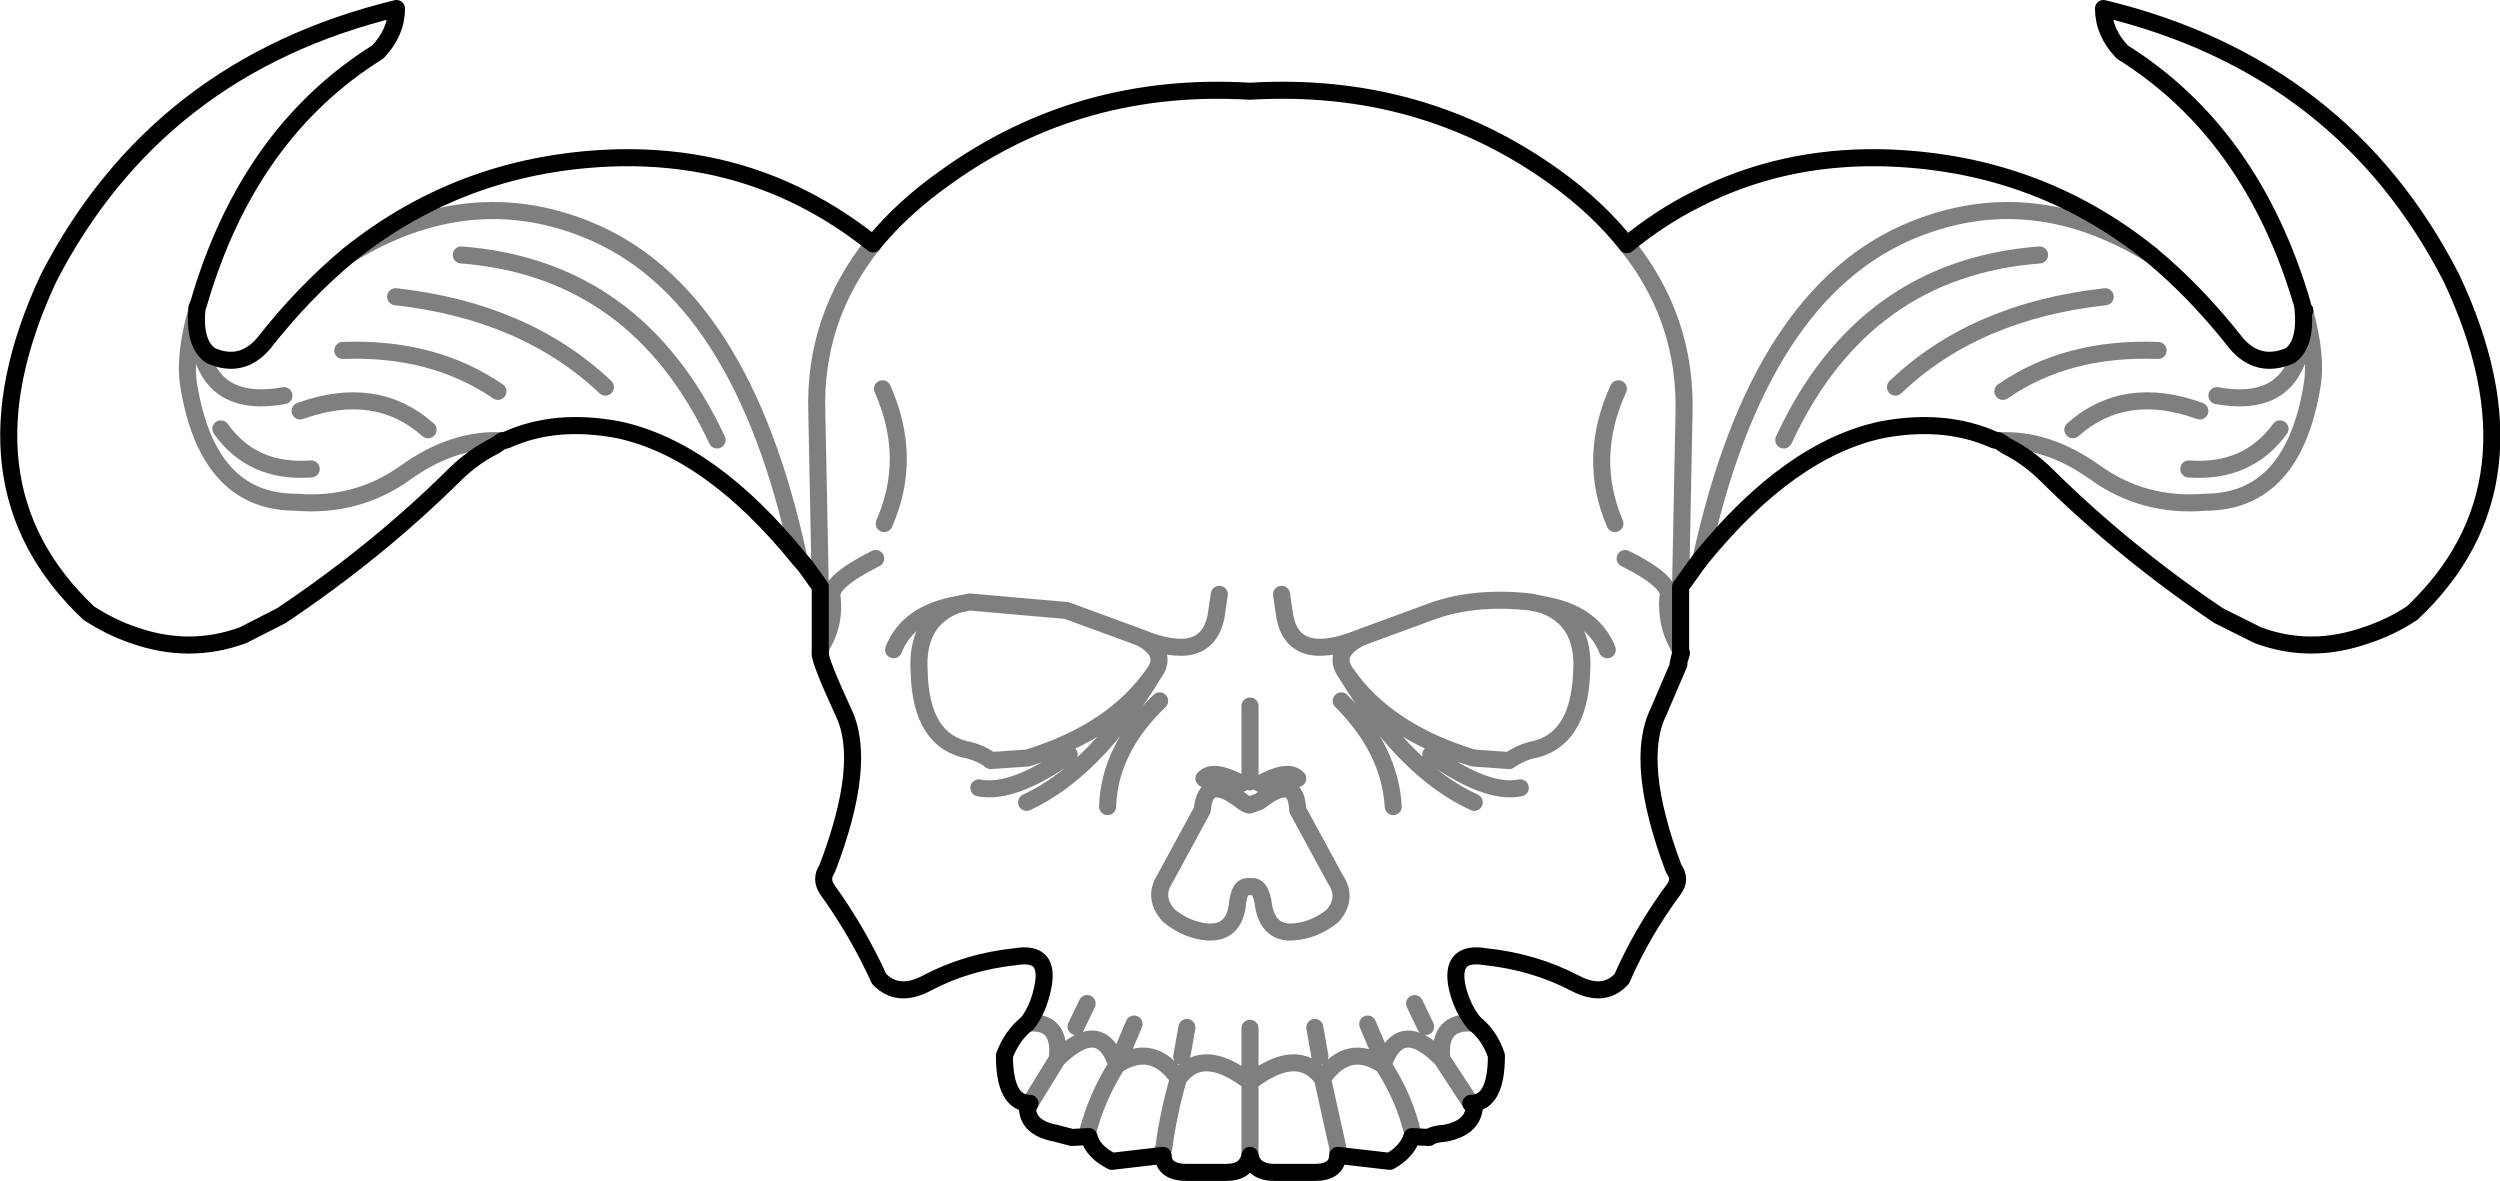 <?xml version="1.0" encoding="UTF-8" standalone="no"?>
<svg xmlns:xlink="http://www.w3.org/1999/xlink" height="69.25px" width="146.6px" xmlns="http://www.w3.org/2000/svg">
  <g transform="matrix(1.0, 0.0, 0.0, 1.0, -326.6, -96.95)">
    <path d="M374.7 131.35 L374.7 135.25 M374.7 131.35 L373.8 130.1 373.45 129.7 Q368.25 123.3 362.85 122.15 359.15 121.45 356.3 122.75 L356.05 122.8 355.6 123.1 Q354.3 123.75 353.2 124.85 348.7 129.3 343.1 133.05 L340.85 134.2 Q337.7 135.35 334.45 134.2 333.1 133.75 331.8 132.9 323.8 125.35 329.45 113.25 335.85 100.85 349.85 97.45 349.85 98.85 348.75 100.0 341.15 104.75 338.25 114.75 L338.15 115.0 Q337.95 117.1 338.95 117.8 340.75 118.6 342.05 117.1 344.4 114.1 347.05 111.9 353.9 106.4 362.95 106.2 368.85 106.1 373.8 108.65 375.85 109.7 377.8 111.25 379.5 109.15 382.05 107.35 389.9 101.7 399.9 102.3 409.95 101.7 417.8 107.35 420.3 109.15 422.0 111.3 423.95 109.7 426.05 108.65 431.0 106.1 436.9 106.2 445.95 106.4 452.75 111.9 455.4 114.1 457.75 117.1 459.05 118.6 460.9 117.8 461.85 117.1 461.65 115.05 L461.65 115.0 461.6 114.75 Q458.65 104.75 451.05 100.0 449.95 98.85 449.95 97.45 464.0 100.85 470.35 113.25 476.05 125.35 468.05 132.9 466.75 133.75 465.35 134.2 462.1 135.35 459.0 134.2 L456.7 133.05 Q451.15 129.3 446.65 124.85 445.55 123.75 444.25 123.1 L443.8 122.8 443.55 122.75 Q440.65 121.45 436.95 122.15 431.55 123.3 426.35 129.7 L426.05 130.1 425.15 131.35 425.15 135.1 425.2 135.25 425.05 135.75 425.05 135.9 423.85 138.7 Q422.4 141.65 424.75 147.9 425.2 148.5 424.75 149.1 422.9 151.6 421.7 154.35 420.65 155.5 418.95 154.6 416.55 153.35 413.7 153.05 411.6 152.7 412.05 154.85 412.35 156.1 413.05 156.95 413.95 157.65 414.35 158.85 414.35 161.65 412.85 161.65 L413.05 161.95 Q412.9 163.1 411.35 163.4 410.65 163.45 410.4 163.65 L409.4 163.6 Q409.1 164.5 408.1 165.05 L405.05 164.7 Q405.0 165.7 403.7 165.7 L401.35 165.7 Q400.1 165.7 399.9 164.7 399.7 165.7 398.5 165.7 L396.2 165.7 Q394.85 165.7 394.8 164.7 L391.8 165.05 Q390.7 164.5 390.45 163.6 L389.45 163.65 388.5 163.4 Q386.9 163.1 386.85 161.95 L387.0 161.65 Q385.5 161.65 385.5 158.85 385.95 157.65 386.85 156.95 387.5 156.1 387.75 154.85 388.2 152.7 386.15 153.05 383.3 153.35 380.95 154.6 379.25 155.5 378.15 154.35 376.9 151.6 375.1 149.1 374.7 148.5 375.1 147.9 377.5 141.65 376.05 138.7 374.65 135.65 374.7 135.25 M461.65 115.05 L461.75 115.15 M425.15 135.1 L425.15 135.25 425.0 135.9 425.05 135.9" fill="none" stroke="#000000" stroke-linecap="round" stroke-linejoin="round" stroke-width="1.0"/>
    <path d="M377.8 111.25 Q374.3 115.65 374.5 121.2 L374.7 131.35 M374.7 135.25 Q374.7 135.0 374.85 134.7 375.55 133.5 375.4 132.0 375.15 131.1 377.95 129.7 M382.75 132.4 Q380.3 133.3 380.5 136.35 380.6 140.45 383.45 140.95 384.2 141.15 384.7 141.55 L386.85 141.4 Q391.9 139.85 394.25 136.45 395.15 135.25 393.5 134.35 L393.1 134.2 389.15 132.75 383.45 132.25 382.75 132.4 Q379.85 132.9 379.0 135.05 M398.1 131.8 L397.9 133.15 Q397.3 135.9 393.5 134.35 M401.75 131.8 L401.95 133.15 Q402.5 135.9 406.35 134.35 L406.75 134.2 410.7 132.75 Q413.15 131.9 416.35 132.25 L417.05 132.4 Q420.0 132.9 420.85 135.05 M386.8 144.0 Q390.8 142.15 394.25 136.45 M394.6 138.05 Q391.65 140.9 391.55 144.25 M400.5 142.9 Q402.15 142.0 402.7 142.6 M399.9 138.35 L399.9 142.8 M399.9 144.15 L400.45 143.95 Q402.6 142.25 402.7 144.45 L404.9 148.5 Q405.65 149.6 404.75 150.65 403.7 151.5 402.45 151.6 401.0 151.7 400.7 150.1 400.55 148.8 399.9 148.95 399.25 148.8 399.15 150.1 398.9 151.7 397.4 151.6 396.2 151.5 395.15 150.65 394.2 149.6 394.9 148.5 L397.1 144.45 Q397.3 142.25 399.45 143.95 399.8 144.2 399.9 144.15 M399.4 142.9 Q397.75 142.0 397.2 142.6 M384.0 143.15 Q386.0 143.55 389.3 141.2 M378.45 127.65 Q380.15 123.8 378.35 119.75 M346.7 117.5 Q352.0 117.3 355.8 119.9 M349.8 114.35 Q357.4 115.2 362.1 119.65 M373.45 129.7 Q370.1 114.05 361.0 110.4 354.05 107.6 347.05 111.9 M356.05 122.8 Q353.2 122.65 350.4 124.65 347.55 126.7 343.95 126.4 338.75 126.4 337.65 119.45 337.4 117.75 338.15 115.1 L338.15 115.0 M338.15 115.1 Q337.85 116.1 338.45 117.8 339.4 120.85 343.25 120.15 M344.2 121.05 Q348.65 119.45 351.7 122.15 M339.55 122.1 Q341.4 124.7 344.85 124.45 M399.9 159.8 L399.9 157.25 M399.9 164.7 L399.9 160.4 Q397.1 158.25 395.7 160.2 395.1 162.3 394.85 164.25 394.7 164.5 394.8 164.7 M395.9 158.9 L396.2 157.2 M404.0 158.9 L403.7 157.2 M405.05 164.7 L405.05 164.25 404.15 160.2 Q402.7 158.25 399.9 160.4 M390.45 163.6 L390.35 163.45 Q390.9 161.3 392.1 159.4 391.15 156.55 388.6 159.05 L387.0 161.65 M388.6 159.05 Q388.85 156.75 386.85 156.95 M389.7 157.15 L390.35 155.8 M392.55 158.3 L393.1 157.0 M395.7 160.2 Q394.2 158.05 392.1 159.4 M353.65 111.9 Q363.95 112.7 368.65 122.75 M455.6 121.05 Q451.2 119.45 448.15 122.15 M461.75 115.15 L461.75 115.2 Q462.45 117.8 462.2 119.45 461.1 126.4 455.9 126.4 452.3 126.7 449.45 124.65 446.65 122.65 443.8 122.8 M461.75 115.2 Q462.0 116.2 461.4 117.8 460.45 120.85 456.6 120.15 M460.3 122.1 Q458.4 124.7 454.95 124.45 M421.9 129.7 Q424.7 131.1 424.4 132.0 424.3 133.5 424.95 134.7 L425.15 135.1 M417.05 132.4 Q419.55 133.3 419.35 136.35 419.2 140.45 416.35 140.95 415.65 141.15 415.1 141.55 L413.0 141.4 Q407.9 139.85 405.55 136.45 409.0 142.15 413.05 144.0 M405.25 138.05 Q408.1 140.9 408.3 144.25 M406.35 134.35 Q404.65 135.25 405.55 136.45 M415.75 143.15 Q413.8 143.55 410.5 141.2 M422.0 111.3 Q425.5 115.65 425.35 121.2 L425.15 131.35 M452.75 111.9 Q445.8 107.6 438.85 110.4 429.75 114.05 426.35 129.7 M421.3 127.65 Q419.65 123.8 421.5 119.75 M413.05 156.95 Q410.9 156.75 411.15 159.05 L412.85 161.65 M411.15 159.05 Q408.7 156.55 407.7 159.4 408.95 161.3 409.45 163.45 L409.4 163.6 M410.2 157.15 L409.55 155.8 M407.35 158.3 L406.8 157.0 M453.15 117.5 Q447.8 117.3 444.05 119.9 M450.05 114.35 Q442.4 115.2 437.75 119.65 M446.2 111.9 Q435.85 112.7 431.2 122.75 M407.7 159.4 Q405.65 158.05 404.15 160.2" fill="none" stroke="#000000" stroke-linecap="round" stroke-linejoin="round" stroke-opacity="0.502" stroke-width="1.0"/>
  </g>
</svg>
